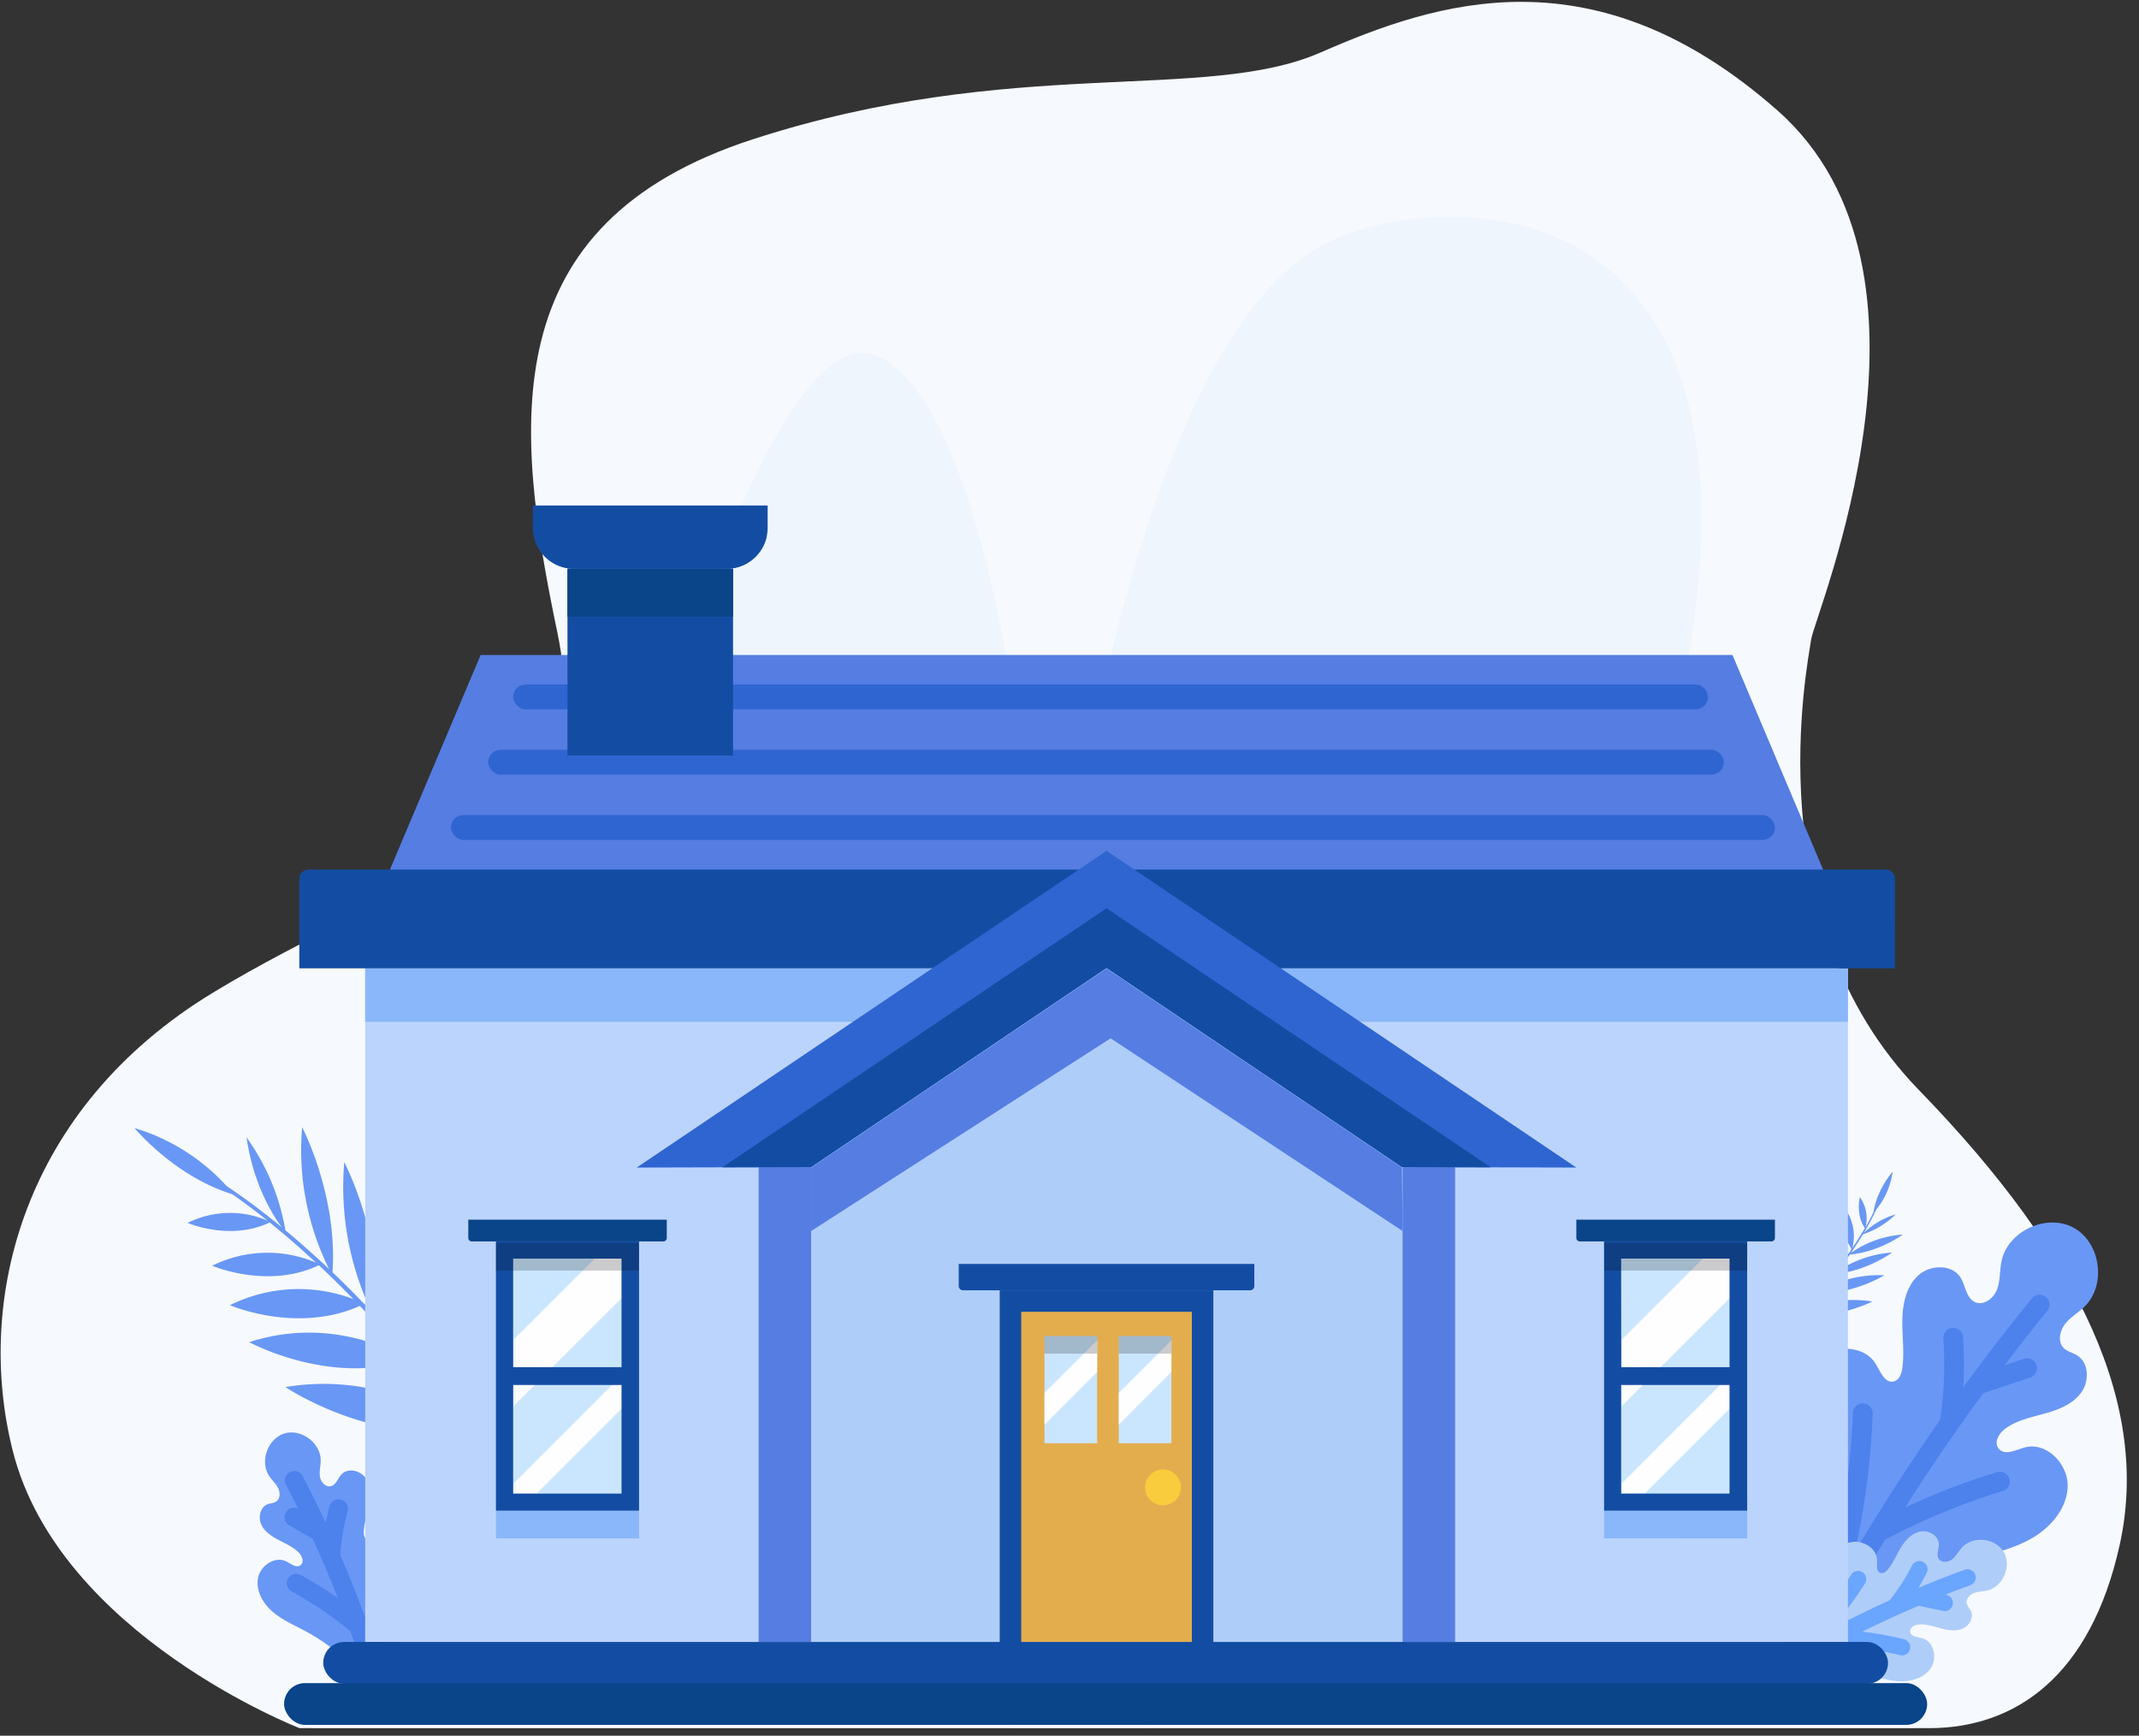 <svg xmlns="http://www.w3.org/2000/svg" width="122" height="99" viewBox="0 0 122 99">
    <rect x="0" y="0" width="122" height="99" fill="#333333" stroke="none"/>
    <g fill="none" fill-rule="evenodd">
        <path fill="#F6F9FD" fill-rule="nonzero" d="M17.087 98.568S3.377 93.254.727 82.748c-2.171-8.598.549-19.522 11.41-26.125C23 50.02 34.276 47.961 31.802 36.136 29.327 24.311 28.09 12.76 42.94 7.944c14.85-4.817 25.776-2.062 32.38-4.95 6.603-2.887 15.607-5.912 26.057 3.304 10.45 9.217 2.13 28.737 1.924 30.179-.206 1.44-3.208 16.064 6.141 25.689 9.35 9.625 13.188 18.115 11.459 25.939-1.664 7.545-5.982 10.443-10.822 10.463-6.05.01-92.99 0-92.99 0z"/>
        <path fill="#6997F5" fill-rule="nonzero" d="M112.207 89.02c1.224-.367 2.5-.623 3.617-1.246 1.117-.622 2.075-1.722 2.107-3 .033-1.277-1.217-2.554-2.45-2.215-.497.136-1.103.47-1.458.089s.014-.94.418-1.213c.661-.447 1.459-.608 2.23-.825.772-.217 1.559-.535 2.029-1.177s.455-1.694-.22-2.119c-.25-.162-.567-.217-.776-.43-.351-.354-.23-.972.08-1.368.31-.395.758-.648 1.115-.997 1.255-1.232.914-3.657-.63-4.495-1.545-.838-3.765.198-4.112 1.92-.108.536-.063 1.102-.258 1.61-.194.51-.778.944-1.267.707-.49-.236-.522-.932-.811-1.397-.496-.773-1.738-.736-2.414-.115-.676.62-.888 1.602-.905 2.52-.016.917.125 1.84 0 2.755-.043.324-.171.688-.486.767-.5.127-.763-.543-1.026-.987-.63-1.059-2.27-1.124-3.254-.384-.984.739-1.422 2.008-1.592 3.229-.275 1.97 0 3.954.324 5.901.305 1.885.313 3.909.694 5.758.537 2.594 2.48.073 3.682-.736a19.94 19.94 0 0 1 5.363-2.553z"/>
        <path stroke="#4D81EC" stroke-linecap="round" d="M106.187 80.602c0-.083.13-.063.125.016-.162 4.053-.846 8.01-2.179 11.835a118.107 118.107 0 0 1 7.009-11.292v-.008c.24-1.603.307-3.228.196-4.846 0-.08.12-.095.125-.014a22.44 22.44 0 0 1-.162 4.641 116.014 116.014 0 0 1 4.985-6.566c.052-.063.15.015.099.078a119.723 119.723 0 0 0-3.43 4.418l2.635-.885c.076-.026.124.09.046.117l-2.802.935h-.02a117.955 117.955 0 0 0-5.524 8.2 38.472 38.472 0 0 1 6.755-2.785c.078-.025.125.092.047.116a38.529 38.529 0 0 0-6.932 2.881c-.516.846-1.023 1.696-1.519 2.552a120.92 120.92 0 0 0-2.545 4.65c-.037.071-.153.02-.115-.05.253-.488.51-.974.771-1.46a.055.055 0 0 1 0-.035c1.505-4.026 2.25-8.215 2.435-12.498z"/>
        <path fill="#6997F5" fill-rule="nonzero" d="M17.413 93.03c-.639-.344-1.32-.632-1.87-1.107-.552-.475-.957-1.195-.828-1.91.13-.715.973-1.282 1.622-.953.26.133.56.389.797.217.237-.172.1-.527-.094-.725-.324-.324-.745-.506-1.146-.715-.4-.209-.81-.475-.994-.887-.183-.411-.06-.995.363-1.154.163-.058.343-.057.487-.149.236-.162.24-.517.113-.772-.126-.254-.348-.447-.506-.682-.557-.829-.09-2.14.866-2.432.957-.292 2.072.542 2.069 1.54 0 .31-.093.621-.042.926.05.305.324.614.625.538.302-.076.396-.459.616-.684.364-.373 1.051-.21 1.356.212.305.422.311.994.215 1.506-.095.513-.28 1.01-.314 1.53-.011.184.018.405.183.487.263.128.486-.215.684-.431.472-.519 1.391-.366 1.855.162.464.529.56 1.28.515 1.98-.07 1.134-.452 2.2-.85 3.242-.387 1.013-.623 2.14-1.046 3.126-.597 1.386-1.388-.244-1.967-.832a11.27 11.27 0 0 0-2.709-2.033z"/>
        <path stroke="#4D81EC" stroke-linecap="round" d="M21.724 89.035c.008-.045-.065-.05-.071 0a23.227 23.227 0 0 0-.143 6.835 67.072 67.072 0 0 0-2.607-7.088c.05-.92.2-1.83.446-2.718.013-.046-.055-.068-.068-.023-.236.85-.384 1.722-.441 2.602a48.813 48.813 0 0 0-.675-1.498c-.432-.92-.881-1.83-1.347-2.728-.02-.04-.086 0-.065.032.492.938.96 1.889 1.404 2.852l-1.37-.798c-.039-.024-.08.036-.039.06l1.46.845h.01a67.588 67.588 0 0 1 2.136 5.187 21.936 21.936 0 0 0-3.442-2.323c-.04-.022-.08.038-.039.06a21.964 21.964 0 0 1 3.526 2.4c.192.53.376 1.06.553 1.595.316.953.61 1.913.884 2.88.013.043.082.028.071-.016a98.154 98.154 0 0 0-.263-.9v-.02c-.355-2.401-.328-4.843.08-7.236z"/>
        <path fill="#AFCDF9" fill-rule="nonzero" d="M106.414 95.488c.649.162 1.297.39 1.975.408.678.018 1.404-.22 1.76-.793.357-.572.137-1.486-.513-1.665-.263-.07-.628-.082-.683-.35-.055-.267.261-.421.517-.437.419-.025.827.12 1.234.227.407.107.85.176 1.235.013.386-.164.663-.649.472-1.02a1.962 1.962 0 0 1-.237-.404c-.064-.256.163-.504.404-.6.242-.095.519-.089.775-.152.9-.22 1.398-1.41.924-2.207-.473-.796-1.76-.924-2.381-.236-.193.214-.325.486-.55.661-.225.175-.608.217-.767-.02-.159-.24.016-.565 0-.855-.018-.487-.59-.801-1.063-.702-.474.099-.835.486-1.09.898-.254.412-.437.869-.74 1.247-.106.133-.263.265-.427.217-.261-.076-.2-.452-.2-.723 0-.649-.726-1.12-1.37-1.05-.646.069-1.186.528-1.591 1.035-.649.81-1.065 1.793-1.446 2.756-.37.937-.91 1.858-1.236 2.798-.457 1.325 1.104.7 1.868.659 1.052-.06 2.108.04 3.13.295z"/>
        <path stroke="#6AA5FE" stroke-linecap="round" stroke-linejoin="round" stroke-width=".87" d="M105.95 90.049c.023-.036.074 0 .051.042a21.539 21.539 0 0 1-4.173 4.776 62.416 62.416 0 0 1 6.217-3.233 11.888 11.888 0 0 0 1.396-2.145c.02-.037.08-.011.06.028a11.79 11.79 0 0 1-1.323 2.06c.464-.207.93-.41 1.4-.606a57.912 57.912 0 0 1 2.629-1.03.034.034 0 0 1 .023.064 62.5 62.5 0 0 0-2.745 1.078l1.438.308c.042.01.032.076-.01.066l-1.524-.324a61.05 61.05 0 0 0-4.713 2.23c1.286.064 2.562.25 3.812.555.042.01.032.077-.01.067a20.21 20.21 0 0 0-3.917-.561 60.271 60.271 0 0 0-3.78 2.17c-.036.023-.075-.03-.04-.053.247-.153.495-.305.743-.454a.034.034 0 0 1 .01-.016 21.336 21.336 0 0 0 4.455-5.022z"/>
        <path fill="#6997F5" fill-rule="nonzero" d="M26.425 70.33a17.79 17.79 0 0 0-.034 10.91l-.212-.3a49.795 49.795 0 0 0-2.21-2.93c.94-5.144-1.143-10.084-1.143-10.084-.655 3.22-.386 6.56.775 9.633a65.63 65.63 0 0 0-2.091-2.41c.305-4.712-1.874-8.864-1.874-8.864a16.518 16.518 0 0 0 1.543 8.507 48.604 48.604 0 0 0-.395-.422l-.022-.01a48.617 48.617 0 0 0-1.799-1.796c.306-4.388-1.728-8.268-1.728-8.268a15.173 15.173 0 0 0 1.535 8.083c-.534-.5-1.074-.99-1.621-1.468-.289-.25-.58-.497-.872-.74a12.69 12.69 0 0 0-2.215-5.298c.39 2.719 1.529 4.484 2.012 5.13a38.33 38.33 0 0 0-3.156-2.362 11.582 11.582 0 0 0-5.243-3.3s2.26 2.748 5.575 3.773c.676.472 1.344.973 2.002 1.504a5.423 5.423 0 0 0-4.552.133s2.432 1.05 4.683-.026c.561.453 1.115.92 1.662 1.403.324.292.649.59.983.891a7.072 7.072 0 0 0-5.924.174s3.148 1.363 6.082-.026c.667.621 1.321 1.263 1.962 1.924a8.82 8.82 0 0 0-7.034.352s3.805 1.65 7.412.042c.41.433.814.876 1.214 1.33.467.53.927 1.07 1.381 1.62-.93-.533-4.518-2.31-8.905-.883 0 0 4.504 2.466 9.046 1.056a50.563 50.563 0 0 1 2.67 3.527l.057.081c-1.185-.805-4.884-2.913-9.712-2.102 0 0 4.735 3.187 9.94 2.418l.21.3c.08.117.162.232.241.35l.23.36.917 1.438c.324.474.583.973.869 1.46l.847 1.478.307-.144-.866-1.492c-.292-.486-.566-1-.887-1.477l-.935-1.449-.238-.363a8.617 8.617 0 0 0-.248-.352l-.065-.094c1.734-5.465-.174-11.217-.174-11.217zM106.789 74.234a6.775 6.775 0 0 0-4.113.622l.1-.098c.34-.325.664-.659.973-1.002 1.994.055 3.729-1.018 3.729-1.018a6.635 6.635 0 0 0-3.585.852c.22-.246.432-.496.649-.749l.146-.18c1.793-.162 3.23-1.22 3.23-1.22a6.282 6.282 0 0 0-3.115 1.076l.136-.173v-.008c.198-.258.388-.52.572-.783 1.67-.14 3.014-1.135 3.014-1.135a5.788 5.788 0 0 0-2.957 1.049c.162-.23.311-.462.459-.696.078-.123.162-.246.229-.371.7-.232 1.339-.62 1.867-1.135a4.316 4.316 0 0 0-1.816 1.055c.258-.43.493-.872.706-1.326a4.411 4.411 0 0 0 .938-2.167s-.903 1.011-1.097 2.32c-.138.282-.289.562-.45.841a2.065 2.065 0 0 0-.324-1.707s-.254.973.283 1.764a20.09 20.09 0 0 1-.71 1.13 2.691 2.691 0 0 0-.41-2.223s-.325 1.266.364 2.29c-.196.288-.399.572-.611.852a3.364 3.364 0 0 0-.543-2.63s-.399 1.53.416 2.795c-.139.18-.283.359-.43.535-.173.206-.35.412-.53.615a4.3 4.3 0 0 0-.184-3.405s-.666 1.842.128 3.471a19.21 19.21 0 0 1-1.174 1.211l-.027.026a5.236 5.236 0 0 0 .228-3.784s-.925 1.97-.334 3.891l-.1.097-.117.112-.123.107-.487.428c-.162.148-.334.278-.502.414l-.508.405.073.107.511-.412c.162-.14.345-.272.506-.421l.486-.436.123-.109c.041-.037.078-.076.119-.115l.03-.03c2.171.325 4.232-.732 4.232-.732z"/>
        <path fill="#E9F1FD" fill-rule="nonzero" d="M30.663 66.877s11.415-50.542 19.483-46.528c8.069 4.014 9.625 38.224 9.625 38.224s3.436-37.515 15.484-44.493c5.417-3.137 25.367-4.919 21.205 22.429-3.242 21.246 2.432 29.416 2.432 29.416" opacity=".6"/>
        <path fill="#BBD4FD" fill-rule="nonzero" d="M20.829 55.23h84.569v38.422H20.829z"/>
        <path fill="#8AB7F9" fill-rule="nonzero" d="M20.829 55.23h84.569v3.051H20.829z"/>
        <path fill="#557DE2" fill-rule="nonzero" d="M105.396 52.945H20.827l6.586-15.588h71.4z"/>
        <path fill="#134DA3" fill-rule="nonzero" d="M17.071 52.839h91.008v2.391H17.071z"/>
        <path fill="#AFCDF9" fill-rule="nonzero" d="M80.92 93.652H45.306V63.85l18.285-9.937 17.329 8.96z"/>
        <path fill="#557DE2" fill-rule="nonzero" d="M43.269 66.566h2.994v27.087h-2.994zM79.999 66.566h2.994v27.087h-2.994z"/>
        <path fill="#134DA3" fill-rule="nonzero" d="M57.02 73.594h12.185v20.109H57.02z"/>
        <path fill="#E3AD4E" fill-rule="nonzero" d="M58.246 74.821h9.732v18.884h-9.732z"/>
        <path fill="#F9CC3D" fill-rule="nonzero" d="M67.355 84.833a1.023 1.023 0 1 1-2.046.003 1.023 1.023 0 0 1 2.046-.003z"/>
        <path fill="#134DA3" fill-rule="nonzero" d="M54.682 72.092h16.86v1.258a.243.243 0 0 1-.242.244H54.926a.243.243 0 0 1-.244-.244v-1.258z"/>
        <path fill="#CAE6FE" fill-rule="nonzero" d="M59.572 76.205h3.002v6.113h-3.002z"/>
        <path fill="#FEFDFF" fill-rule="nonzero" d="M62.576 76.448v1.808l-3.004 3.003v-1.81z"/>
        <path fill="#000" fill-rule="nonzero" d="M59.572 76.205h3.002v1h-3.002z" opacity=".2"/>
        <path fill="#CAE6FE" fill-rule="nonzero" d="M63.81 76.205h3.002v6.113H63.81z"/>
        <path fill="#FEFDFF" fill-rule="nonzero" d="M66.812 76.448v1.808L63.81 81.26v-1.81z"/>
        <path fill="#000" fill-rule="nonzero" d="M63.81 76.205h3.002v1H63.81z" opacity=".2"/>
        <path fill="#134DA3" fill-rule="nonzero" d="M17.598 49.597h89.954c.291 0 .527.236.527.527v2.727H17.071v-2.727c0-.291.236-.527.527-.527z"/>
        <path fill="#2F65D1" fill-rule="nonzero" d="M89.908 66.593l-4.877-.013-5.071-.014-16.847-11.358-16.848 11.358-5.07.014-4.879.013L63.113 48.53z"/>
        <path fill="#134DA3" fill-rule="nonzero" d="M85.031 66.58l-5.071-.014-16.847-11.358-16.848 11.358-5.07.014 21.918-14.777z"/>
        <path fill="#CAE6FE" fill-rule="nonzero" d="M29.267 71.786h7.182V85.19h-7.182z"/>
        <path fill="#FEFDFF" fill-rule="nonzero" d="M36.449 71.788h-2.53l-4.632 4.631v3.784l7.162-7.162zM36.449 77.455l-7.162 7.164v.57h1.318l5.844-5.842z"/>
        <path fill="#134DA3" fill-rule="nonzero" d="M28.286 70.805v15.366h8.163V70.805h-8.163zm.981.981h6.183v6.193h-6.183v-6.193zm0 13.404v-6.196h6.183v6.196h-6.183z"/>
        <path fill="#000" fill-rule="nonzero" d="M28.286 70.889h8.163v1.582h-8.163z" opacity=".2"/>
        <path fill="#0A4489" fill-rule="nonzero" d="M26.704 69.565h11.327v1.04c0 .112-.09.202-.2.202H26.91a.201.201 0 0 1-.2-.201v-1.041h-.007z"/>
        <path fill="#8AB7F9" fill-rule="nonzero" d="M28.286 86.171h8.164v1.573h-8.164z"/>
        <path fill="#CAE6FE" fill-rule="nonzero" d="M92.471 71.786h7.182V85.19h-7.182z"/>
        <path fill="#FEFDFF" fill-rule="nonzero" d="M99.652 71.788h-2.53l-4.632 4.631v3.784l7.162-7.162zM99.652 77.455L92.49 84.62v.57h1.32l5.842-5.842z"/>
        <path fill="#134DA3" fill-rule="nonzero" d="M91.49 70.805v15.366h8.162V70.805H91.49zm.973.981h6.183v6.193H92.47l-.008-6.193zm0 13.404v-6.196h6.183v6.196h-6.183z"/>
        <path fill="#000" fill-rule="nonzero" d="M91.49 70.889h8.163v1.582H91.49z" opacity=".2"/>
        <path fill="#0A4489" fill-rule="nonzero" d="M89.908 69.565h11.327v1.04c0 .112-.09.202-.201.202H90.109a.201.201 0 0 1-.201-.201v-1.041z"/>
        <path fill="#8AB7F9" fill-rule="nonzero" d="M91.49 86.171h8.164v1.573H91.49z"/>
        <rect width="68.153" height="1.417" x="29.267" y="39.041" fill="#2F65D1" fill-rule="nonzero" rx=".708"/>
        <rect width="70.478" height="1.417" x="27.844" y="42.765" fill="#2F65D1" fill-rule="nonzero" rx=".708"/>
        <rect width="75.515" height="1.417" x="25.72" y="46.489" fill="#2F65D1" fill-rule="nonzero" rx=".708"/>
        <path fill="#134DA3" fill-rule="nonzero" d="M32.367 32.437h9.443V43.09h-9.443z"/>
        <path fill="#0A4489" fill-rule="nonzero" d="M32.367 32.437h9.443v2.737h-9.443z"/>
        <path fill="#134DA3" fill-rule="nonzero" d="M43.783 28.831v1.266a2.341 2.341 0 0 1-2.34 2.338h-8.708a2.341 2.341 0 0 1-2.34-2.338v-1.266h13.388z"/>
        <path fill="#134DA3" fill-rule="nonzero" d="M43.72 30.64a2.34 2.34 0 0 1-2.27 1.801h-8.715a2.34 2.34 0 0 1-2.27-1.8H43.72z"/>
        <rect width="89.249" height="2.383" x="18.436" y="93.652" fill="#134DA3" fill-rule="nonzero" rx="1.19"/>
        <rect width="93.712" height="2.383" x="16.204" y="95.998" fill="#0A4489" fill-rule="nonzero" rx="1.19"/>
        <path fill="#557DE2" fill-rule="nonzero" d="M46.265 66.593v3.62l17.08-10.993 16.654 10.993-.039-3.62-16.847-11.356z"/>
    </g>
</svg>

